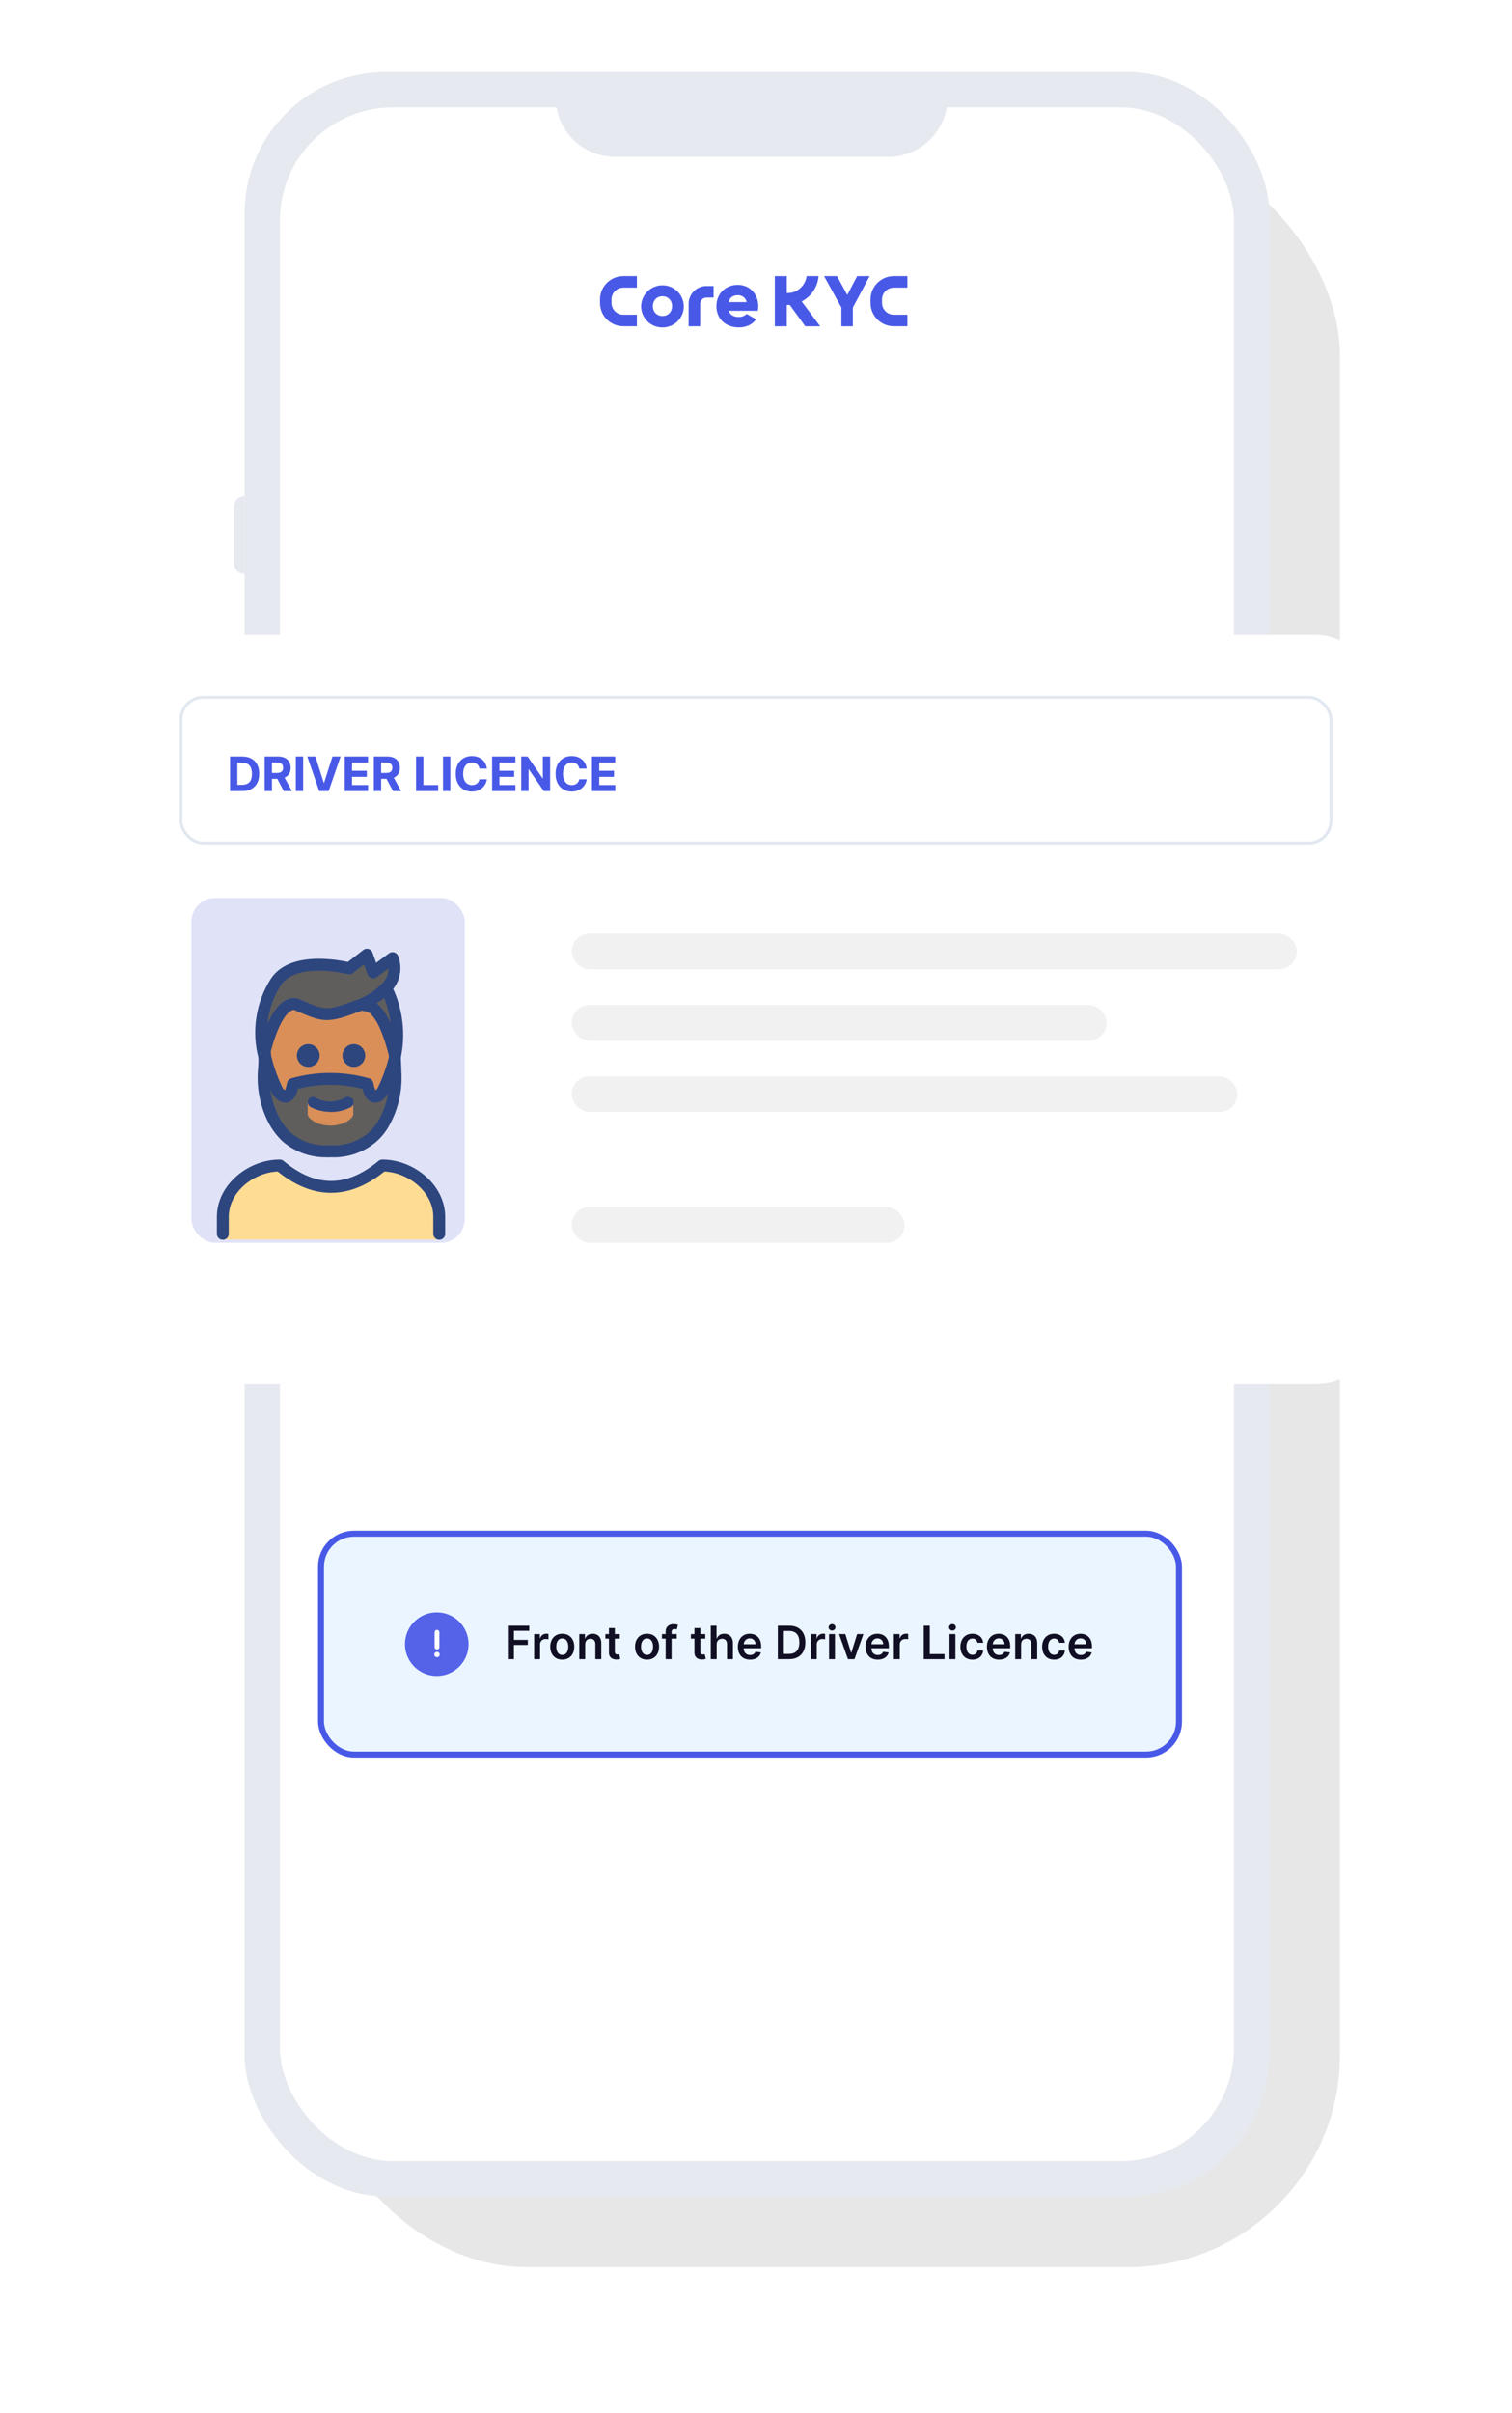 <svg width="252" height="402" viewBox="0 0 252 402" fill="none" xmlns="http://www.w3.org/2000/svg">
    <g filter="url(#filter0_b_5683_15960)">
        <path
            d="M129.523 282.166C139.743 282.166 148.027 273.881 148.027 263.662C148.027 253.443 139.743 245.158 129.523 245.158C119.304 245.158 111.02 253.443 111.02 263.662C111.02 273.881 119.304 282.166 129.523 282.166Z"
            fill="#FFBB36" fill-opacity="0.9" />
    </g>
    <path d="M129.65 256.752L129.65 265.387" stroke="white" stroke-width="2.775"
        stroke-linecap="round" stroke-linejoin="round" />
    <circle cx="129.653" cy="269.703" r="1.542" fill="white" />
    <g filter="url(#filter1_f_5683_15960)">
        <rect x="52.543" y="23.777" width="170.774" height="353.915" rx="35.333" fill="#35353D"
            fill-opacity="0.12" />
    </g>
    <rect x="40.764" y="12" width="170.774" height="353.915" rx="23.555" fill="#E6E9EF" />
    <path
        d="M39 84.432C39 83.456 39.791 82.665 40.767 82.665V95.621C39.791 95.621 39 94.83 39 93.854V84.432Z"
        fill="#E6E9EF" />
    <path
        d="M39 109.753C39 108.777 39.791 107.986 40.767 107.986V134.486C39.791 134.486 39 133.695 39 132.719V109.753Z"
        fill="#E6E9EF" />
    <path
        d="M39 143.908C39 142.932 39.791 142.141 40.767 142.141V168.641C39.791 168.641 39 167.85 39 166.874V143.908Z"
        fill="#E6E9EF" />
    <path
        d="M213.309 118.587C213.309 117.611 212.518 116.82 211.542 116.82V159.219C212.518 159.219 213.309 158.428 213.309 157.453V118.587Z"
        fill="#E6E9EF" />
    <rect x="46.658" y="17.889" width="158.997" height="342.137" rx="18.844" fill="white" />
    <path
        d="M92.588 12H157.953V16.192C157.953 21.682 153.502 26.133 148.012 26.133H102.529C97.039 26.133 92.588 21.682 92.588 16.192V12Z"
        fill="#E6E9EF" />
    <g filter="url(#filter2_d_5683_15960)">
        <rect x="21.99" y="107" width="208.009" height="124.806" rx="10.663" fill="white" />
    </g>
    <rect x="31.896" y="149.593" width="45.564" height="57.45" rx="3.962" fill="#E0E2F7" />
    <path
        d="M73.208 206.506V202.709C73.208 197.963 68.462 194.166 63.716 194.166C58.02 198.912 52.325 198.912 46.629 194.166C41.883 194.166 37.137 197.963 37.137 202.709V206.506H73.208Z"
        fill="#FFDC94" />
    <path
        d="M61.058 167.587C62.197 167.682 64.095 169.011 65.804 175.846V176.225C65.348 178.129 64.679 179.976 63.81 181.731C63.81 181.731 62.007 184.579 61.247 180.592C57.181 179.453 52.879 179.453 48.812 180.592C48.053 184.579 46.249 181.731 46.249 181.731C45.381 179.976 44.712 178.129 44.256 176.225V175.846C46.914 165.309 50.141 167.682 50.141 167.682C54.318 169.486 54.698 169.77 60.203 167.682C60.203 167.682 60.678 167.492 61.342 167.208L61.058 167.587Z"
        fill="#DA8F58" />
    <path d="M50.047 182.016H60.489V189.23H50.047V182.016Z" fill="#DA8F58" />
    <path
        d="M65.71 176.13V175.751C64.001 168.916 62.103 167.587 60.964 167.492V167.207C60.631 167.376 60.281 167.503 59.919 167.587C54.414 169.676 54.129 169.391 49.857 167.587C49.857 167.587 46.63 165.214 43.972 175.751V176.13C43.402 174.024 43.276 171.823 43.603 169.666C43.93 167.509 44.702 165.443 45.87 163.6C48.908 158.949 58.116 161.322 58.116 161.322L61.059 159.044L62.103 161.987L65.52 159.708C65.856 160.565 65.927 161.502 65.724 162.399C65.521 163.296 65.053 164.112 64.381 164.739L64.476 164.834C66.169 168.347 66.604 172.335 65.71 176.13ZM64.096 186.857C63.595 187.827 62.919 188.696 62.103 189.42C60.159 191.095 57.639 191.946 55.078 191.793H54.794C52.232 191.946 49.712 191.095 47.769 189.42C46.98 188.67 46.308 187.806 45.776 186.857C44.376 184.272 43.75 181.339 43.972 178.409C44.067 177.459 44.067 176.51 44.067 176.13C44.523 178.035 45.192 179.881 46.06 181.636C46.06 181.636 47.959 184.484 48.623 180.497C52.69 179.358 56.992 179.358 61.059 180.497C61.818 184.484 63.621 181.636 63.621 181.636C64.49 179.881 65.159 178.035 65.615 176.13C65.794 176.877 65.89 177.641 65.9 178.409C66.121 181.339 65.495 184.272 64.096 186.857ZM58.97 183.819C58.97 183.568 58.87 183.327 58.692 183.149C58.514 182.971 58.273 182.871 58.021 182.87L55.078 184.294L52.23 182.87C52.104 182.862 51.977 182.882 51.858 182.927C51.74 182.972 51.632 183.042 51.542 183.131C51.453 183.221 51.383 183.329 51.338 183.447C51.293 183.566 51.274 183.693 51.281 183.819V185.623C51.281 186.287 52.8 187.521 55.078 187.521C57.356 187.521 58.875 186.287 58.875 185.623V183.819H58.97Z"
        fill="#5F5E5D" />
    <path
        d="M73.208 205.557V202.709C73.208 197.963 68.462 194.166 63.716 194.166C58.02 198.912 52.325 198.912 46.629 194.166C41.883 194.166 37.137 197.963 37.137 202.709V205.557"
        stroke="#2D467E" stroke-width="1.981" stroke-linecap="round" stroke-linejoin="round" />
    <path
        d="M58.969 173.947C59.473 173.947 59.956 174.147 60.312 174.503C60.667 174.859 60.868 175.342 60.868 175.846C60.868 176.349 60.667 176.832 60.312 177.188C59.956 177.544 59.473 177.744 58.969 177.744C58.465 177.744 57.983 177.544 57.627 177.188C57.271 176.832 57.071 176.349 57.071 175.846C57.071 175.342 57.271 174.859 57.627 174.503C57.983 174.147 58.465 173.947 58.969 173.947ZM58.874 183.25C58.973 183.476 58.979 183.733 58.89 183.964C58.801 184.195 58.625 184.382 58.4 184.484C57.374 185.014 56.231 185.275 55.077 185.243C53.959 185.228 52.857 184.969 51.85 184.484C51.624 184.382 51.448 184.195 51.359 183.964C51.271 183.733 51.276 183.476 51.375 183.25C51.422 183.136 51.494 183.034 51.585 182.951C51.676 182.868 51.785 182.806 51.903 182.77C52.021 182.733 52.145 182.724 52.267 182.741C52.389 182.758 52.506 182.802 52.609 182.87C54.109 183.724 55.95 183.724 57.45 182.87C57.69 182.733 57.974 182.696 58.24 182.767C58.507 182.838 58.735 183.012 58.874 183.25ZM51.375 173.947C51.879 173.947 52.361 174.147 52.718 174.503C53.074 174.859 53.274 175.342 53.274 175.846C53.274 176.349 53.074 176.832 52.718 177.188C52.361 177.544 51.879 177.744 51.375 177.744C50.871 177.744 50.389 177.544 50.033 177.188C49.677 176.832 49.477 176.349 49.477 175.846C49.477 175.342 49.677 174.859 50.033 174.503C50.389 174.147 50.871 173.947 51.375 173.947Z"
        fill="#2D467E" />
    <path
        d="M44.066 176.13C44.066 176.51 44.066 177.459 43.971 178.408C43.75 181.339 44.376 184.272 45.775 186.857C46.307 187.806 46.98 188.67 47.768 189.42C49.718 191.083 52.233 191.933 54.793 191.793"
        stroke="#2D467E" stroke-width="1.981" stroke-linecap="round" stroke-linejoin="round" />
    <path
        d="M65.804 175.846V176.226C65.348 178.13 64.68 179.977 63.811 181.732C63.811 181.732 62.007 184.579 61.248 180.592C57.181 179.453 52.879 179.453 48.813 180.592C48.053 184.579 46.25 181.732 46.25 181.732C45.381 179.977 44.712 178.13 44.256 176.226C44.256 176.131 44.066 174.992 44.066 174.802"
        stroke="#2D467E" stroke-width="1.981" stroke-linecap="round" stroke-linejoin="round" />
    <path
        d="M65.806 176.13C65.806 176.51 65.9 177.459 65.9 178.409C66.122 181.339 65.496 184.272 64.097 186.857C63.596 187.827 62.92 188.696 62.103 189.42C60.16 191.095 57.64 191.946 55.079 191.793H54.794M60.87 167.492H61.059C62.198 167.587 64.097 168.916 65.806 175.751M44.068 176.13C43.498 174.024 43.372 171.823 43.699 169.666C44.026 167.509 44.798 165.443 45.966 163.6C49.004 158.949 58.212 161.322 58.212 161.322L61.154 159.044L62.198 161.987L65.426 159.613C65.762 160.47 65.833 161.407 65.63 162.304C65.427 163.201 64.959 164.017 64.287 164.645C63.33 165.628 62.205 166.432 60.964 167.018C60.61 167.231 60.226 167.391 59.825 167.492C54.32 169.581 54.035 169.296 49.763 167.492C49.763 167.492 46.631 165.119 43.973 175.656L44.068 176.13Z"
        stroke="#2D467E" stroke-width="1.981" stroke-linecap="round" stroke-linejoin="round" />
    <path d="M64.475 164.834C66.171 168.344 66.639 172.322 65.804 176.13" stroke="#2D467E"
        stroke-width="1.981" stroke-linecap="round" stroke-linejoin="round" />
    <rect x="30.162" y="116.163" width="191.666" height="24.268" rx="3.714" stroke="#E2E8F0"
        stroke-width="0.495" />
    <path
        d="M40.384 131.792H38.341V126.029H40.401C40.98 126.029 41.479 126.144 41.898 126.375C42.316 126.604 42.638 126.933 42.863 127.363C43.09 127.792 43.203 128.306 43.203 128.905C43.203 129.505 43.09 130.021 42.863 130.452C42.638 130.884 42.314 131.215 41.892 131.446C41.472 131.676 40.969 131.792 40.384 131.792ZM39.559 130.748H40.333C40.693 130.748 40.996 130.684 41.242 130.556C41.49 130.427 41.675 130.227 41.799 129.957C41.925 129.685 41.988 129.334 41.988 128.905C41.988 128.479 41.925 128.131 41.799 127.861C41.675 127.59 41.49 127.392 41.245 127.264C40.999 127.136 40.696 127.073 40.336 127.073H39.559V130.748ZM44.106 131.792V126.029H46.38C46.815 126.029 47.186 126.107 47.494 126.262C47.803 126.416 48.039 126.635 48.2 126.918C48.363 127.199 48.445 127.53 48.445 127.911C48.445 128.294 48.362 128.623 48.197 128.899C48.032 129.173 47.793 129.383 47.48 129.529C47.168 129.676 46.791 129.749 46.349 129.749H44.826V128.77H46.152C46.384 128.77 46.578 128.738 46.731 128.674C46.885 128.61 47 128.514 47.075 128.387C47.151 128.259 47.19 128.101 47.19 127.911C47.19 127.72 47.151 127.559 47.075 127.427C47 127.296 46.884 127.197 46.728 127.129C46.575 127.06 46.38 127.025 46.146 127.025H45.324V131.792H44.106ZM47.218 129.169L48.651 131.792H47.305L45.904 129.169H47.218ZM50.525 126.029V131.792H49.306V126.029H50.525ZM52.568 126.029L53.961 130.407H54.015L55.41 126.029H56.761L54.774 131.792H53.204L51.215 126.029H52.568ZM57.455 131.792V126.029H61.338V127.033H58.673V128.407H61.138V129.411H58.673V130.787H61.349V131.792H57.455ZM62.307 131.792V126.029H64.58C65.016 126.029 65.387 126.107 65.695 126.262C66.004 126.416 66.24 126.635 66.401 126.918C66.564 127.199 66.646 127.53 66.646 127.911C66.646 128.294 66.563 128.623 66.398 128.899C66.233 129.173 65.994 129.383 65.681 129.529C65.369 129.676 64.992 129.749 64.549 129.749H63.027V128.77H64.353C64.585 128.77 64.778 128.738 64.932 128.674C65.086 128.61 65.2 128.514 65.275 128.387C65.352 128.259 65.391 128.101 65.391 127.911C65.391 127.72 65.352 127.559 65.275 127.427C65.2 127.296 65.085 127.197 64.929 127.129C64.775 127.06 64.581 127.025 64.347 127.025H63.525V131.792H62.307ZM65.419 129.169L66.851 131.792H65.506L64.105 129.169H65.419ZM69.341 131.792V126.029H70.559V130.787H73.03V131.792H69.341ZM75.055 126.029V131.792H73.837V126.029H75.055ZM81.143 128.046H79.91C79.888 127.887 79.842 127.745 79.772 127.621C79.703 127.496 79.614 127.389 79.505 127.301C79.396 127.212 79.271 127.145 79.128 127.098C78.987 127.051 78.834 127.028 78.669 127.028C78.371 127.028 78.111 127.102 77.89 127.25C77.668 127.396 77.497 127.61 77.375 127.892C77.253 128.171 77.192 128.511 77.192 128.91C77.192 129.321 77.253 129.666 77.375 129.946C77.499 130.225 77.671 130.436 77.893 130.579C78.114 130.721 78.37 130.793 78.661 130.793C78.824 130.793 78.975 130.771 79.114 130.728C79.255 130.685 79.379 130.622 79.488 130.54C79.597 130.455 79.687 130.353 79.758 130.233C79.832 130.113 79.882 129.976 79.91 129.822L81.143 129.828C81.111 130.092 81.031 130.347 80.904 130.593C80.778 130.837 80.608 131.055 80.394 131.249C80.182 131.44 79.929 131.592 79.635 131.705C79.342 131.815 79.011 131.871 78.641 131.871C78.127 131.871 77.668 131.754 77.262 131.522C76.859 131.289 76.54 130.952 76.306 130.511C76.073 130.071 75.957 129.537 75.957 128.91C75.957 128.282 76.075 127.747 76.311 127.306C76.548 126.865 76.868 126.53 77.274 126.299C77.679 126.066 78.135 125.95 78.641 125.95C78.975 125.95 79.285 125.997 79.57 126.091C79.857 126.184 80.111 126.321 80.332 126.501C80.554 126.68 80.734 126.898 80.873 127.157C81.013 127.416 81.103 127.712 81.143 128.046ZM82.016 131.792V126.029H85.9V127.033H83.235V128.407H85.7V129.411H83.235V130.787H85.911V131.792H82.016ZM91.689 126.029V131.792H90.636L88.129 128.165H88.087V131.792H86.868V126.029H87.938L90.425 129.653H90.476V126.029H91.689ZM97.781 128.046H96.548C96.525 127.887 96.48 127.745 96.41 127.621C96.341 127.496 96.251 127.389 96.143 127.301C96.034 127.212 95.908 127.145 95.766 127.098C95.625 127.051 95.472 127.028 95.307 127.028C95.009 127.028 94.749 127.102 94.528 127.25C94.306 127.396 94.135 127.61 94.013 127.892C93.891 128.171 93.83 128.511 93.83 128.91C93.83 129.321 93.891 129.666 94.013 129.946C94.136 130.225 94.309 130.436 94.53 130.579C94.752 130.721 95.008 130.793 95.299 130.793C95.462 130.793 95.613 130.771 95.752 130.728C95.892 130.685 96.017 130.622 96.126 130.54C96.235 130.455 96.325 130.353 96.396 130.233C96.469 130.113 96.52 129.976 96.548 129.822L97.781 129.828C97.749 130.092 97.669 130.347 97.541 130.593C97.416 130.837 97.246 131.055 97.032 131.249C96.82 131.44 96.567 131.592 96.272 131.705C95.98 131.815 95.648 131.871 95.279 131.871C94.765 131.871 94.305 131.754 93.9 131.522C93.497 131.289 93.178 130.952 92.943 130.511C92.711 130.071 92.594 129.537 92.594 128.91C92.594 128.282 92.713 127.747 92.949 127.306C93.185 126.865 93.506 126.53 93.911 126.299C94.316 126.066 94.772 125.95 95.279 125.95C95.613 125.95 95.922 125.997 96.207 126.091C96.495 126.184 96.749 126.321 96.97 126.501C97.191 126.68 97.371 126.898 97.51 127.157C97.651 127.416 97.741 127.712 97.781 128.046ZM98.654 131.792V126.029H102.537V127.033H99.873V128.407H102.338V129.411H99.873V130.787H102.549V131.792H98.654Z"
        fill="#4959E7" />
    <rect x="95.289" y="155.536" width="120.844" height="5.943" rx="2.972" fill="#F1F1F1" />
    <rect x="95.289" y="167.423" width="89.147" height="5.943" rx="2.972" fill="#F1F1F1" />
    <rect x="95.289" y="201.099" width="55.469" height="5.943" rx="2.972" fill="#F1F1F1" />
    <rect x="95.289" y="179.309" width="110.938" height="5.943" rx="2.972" fill="#F1F1F1" />
    <rect x="53.5" y="255.5" width="143" height="36.807" rx="5.5" fill="#EAF5FF" />
    <g filter="url(#filter3_b_5683_15960)">
        <path
            d="M72.794 279.205C75.722 279.205 78.095 276.832 78.095 273.905C78.095 270.978 75.722 268.605 72.794 268.605C69.867 268.605 67.494 270.978 67.494 273.905C67.494 276.832 69.867 279.205 72.794 279.205Z"
            fill="#5463E8" />
    </g>
    <path d="M72.832 271.927L72.832 274.4" stroke="white" stroke-width="0.795"
        stroke-linecap="round" stroke-linejoin="round" />
    <circle cx="72.832" cy="275.636" r="0.442" fill="white" />
    <path
        d="M84.643 276.404V270.836H88.21V271.681H85.652V273.193H87.965V274.038H85.652V276.404H84.643ZM89.025 276.404V272.228H89.98V272.924H90.023C90.099 272.683 90.23 272.497 90.415 272.366C90.602 272.234 90.814 272.168 91.054 272.168C91.108 272.168 91.169 272.17 91.236 272.176C91.305 272.18 91.362 272.186 91.407 272.195V273.1C91.365 273.086 91.299 273.073 91.209 273.062C91.12 273.05 91.034 273.043 90.95 273.043C90.771 273.043 90.61 273.082 90.466 273.16C90.325 273.236 90.214 273.342 90.132 273.478C90.05 273.614 90.01 273.771 90.01 273.949V276.404H89.025ZM93.711 276.485C93.303 276.485 92.949 276.395 92.65 276.216C92.351 276.037 92.119 275.786 91.954 275.463C91.791 275.14 91.71 274.763 91.71 274.332C91.71 273.901 91.791 273.523 91.954 273.198C92.119 272.874 92.351 272.622 92.65 272.442C92.949 272.263 93.303 272.173 93.711 272.173C94.118 272.173 94.472 272.263 94.771 272.442C95.07 272.622 95.301 272.874 95.464 273.198C95.629 273.523 95.712 273.901 95.712 274.332C95.712 274.763 95.629 275.14 95.464 275.463C95.301 275.786 95.07 276.037 94.771 276.216C94.472 276.395 94.118 276.485 93.711 276.485ZM93.716 275.697C93.937 275.697 94.122 275.636 94.271 275.515C94.419 275.391 94.53 275.226 94.602 275.02C94.677 274.813 94.714 274.583 94.714 274.329C94.714 274.074 94.677 273.843 94.602 273.636C94.53 273.427 94.419 273.262 94.271 273.138C94.122 273.015 93.937 272.953 93.716 272.953C93.49 272.953 93.301 273.015 93.15 273.138C93.002 273.262 92.89 273.427 92.816 273.636C92.744 273.843 92.707 274.074 92.707 274.329C92.707 274.583 92.744 274.813 92.816 275.02C92.89 275.226 93.002 275.391 93.15 275.515C93.301 275.636 93.49 275.697 93.716 275.697ZM97.531 273.957V276.404H96.547V272.228H97.488V272.937H97.537C97.633 272.703 97.786 272.518 97.996 272.38C98.208 272.242 98.47 272.173 98.782 272.173C99.07 272.173 99.321 272.235 99.535 272.358C99.751 272.481 99.917 272.66 100.035 272.894C100.155 273.127 100.214 273.411 100.212 273.745V276.404H99.228V273.897C99.228 273.618 99.155 273.399 99.01 273.242C98.867 273.084 98.668 273.005 98.415 273.005C98.243 273.005 98.089 273.043 97.955 273.119C97.823 273.194 97.719 273.301 97.643 273.443C97.568 273.584 97.531 273.756 97.531 273.957ZM103.298 272.228V272.989H100.897V272.228H103.298ZM101.49 271.227H102.474V275.148C102.474 275.28 102.494 275.381 102.534 275.452C102.575 275.521 102.63 275.568 102.697 275.593C102.764 275.619 102.838 275.631 102.92 275.631C102.981 275.631 103.037 275.627 103.088 275.618C103.141 275.609 103.181 275.601 103.208 275.593L103.374 276.363C103.321 276.381 103.246 276.401 103.148 276.423C103.052 276.444 102.934 276.457 102.795 276.461C102.548 276.468 102.326 276.431 102.128 276.349C101.931 276.266 101.774 276.137 101.658 275.963C101.544 275.789 101.488 275.572 101.49 275.311V271.227ZM107.841 276.485C107.433 276.485 107.08 276.395 106.781 276.216C106.482 276.037 106.25 275.786 106.085 275.463C105.922 275.14 105.84 274.763 105.84 274.332C105.84 273.901 105.922 273.523 106.085 273.198C106.25 272.874 106.482 272.622 106.781 272.442C107.08 272.263 107.433 272.173 107.841 272.173C108.249 272.173 108.602 272.263 108.902 272.442C109.201 272.622 109.432 272.874 109.595 273.198C109.76 273.523 109.842 273.901 109.842 274.332C109.842 274.763 109.76 275.14 109.595 275.463C109.432 275.786 109.201 276.037 108.902 276.216C108.602 276.395 108.249 276.485 107.841 276.485ZM107.847 275.697C108.068 275.697 108.253 275.636 108.401 275.515C108.55 275.391 108.66 275.226 108.733 275.02C108.807 274.813 108.844 274.583 108.844 274.329C108.844 274.074 108.807 273.843 108.733 273.636C108.66 273.427 108.55 273.262 108.401 273.138C108.253 273.015 108.068 272.953 107.847 272.953C107.62 272.953 107.432 273.015 107.281 273.138C107.133 273.262 107.021 273.427 106.947 273.636C106.874 273.843 106.838 274.074 106.838 274.329C106.838 274.583 106.874 274.813 106.947 275.02C107.021 275.226 107.133 275.391 107.281 275.515C107.432 275.636 107.62 275.697 107.847 275.697ZM112.793 272.228V272.989H110.324V272.228H112.793ZM110.941 276.404V271.833C110.941 271.552 110.999 271.319 111.115 271.132C111.233 270.945 111.391 270.806 111.588 270.713C111.786 270.621 112.005 270.575 112.246 270.575C112.417 270.575 112.568 270.588 112.7 270.615C112.833 270.643 112.93 270.667 112.994 270.689L112.798 271.45C112.756 271.437 112.704 271.425 112.64 271.412C112.577 271.397 112.506 271.39 112.428 271.39C112.245 271.39 112.116 271.435 112.04 271.523C111.965 271.61 111.928 271.735 111.928 271.899V276.404H110.941ZM117.548 272.228V272.989H115.147V272.228H117.548ZM115.74 271.227H116.724V275.148C116.724 275.28 116.744 275.381 116.784 275.452C116.825 275.521 116.88 275.568 116.947 275.593C117.014 275.619 117.088 275.631 117.17 275.631C117.231 275.631 117.288 275.627 117.338 275.618C117.391 275.609 117.431 275.601 117.458 275.593L117.624 276.363C117.571 276.381 117.496 276.401 117.398 276.423C117.302 276.444 117.184 276.457 117.045 276.461C116.798 276.468 116.576 276.431 116.379 276.349C116.181 276.266 116.024 276.137 115.908 275.963C115.794 275.789 115.738 275.572 115.74 275.311V271.227ZM119.445 273.957V276.404H118.461V270.836H119.423V272.937H119.472C119.57 272.702 119.721 272.516 119.926 272.38C120.133 272.242 120.395 272.173 120.714 272.173C121.004 272.173 121.257 272.234 121.473 272.355C121.689 272.477 121.855 272.654 121.973 272.888C122.093 273.122 122.153 273.408 122.153 273.745V276.404H121.168V273.897C121.168 273.616 121.096 273.398 120.951 273.242C120.808 273.084 120.607 273.005 120.347 273.005C120.173 273.005 120.017 273.043 119.88 273.119C119.744 273.194 119.637 273.301 119.559 273.443C119.483 273.584 119.445 273.756 119.445 273.957ZM125.005 276.485C124.586 276.485 124.224 276.398 123.92 276.224C123.617 276.048 123.384 275.8 123.221 275.479C123.058 275.157 122.976 274.777 122.976 274.34C122.976 273.91 123.058 273.533 123.221 273.209C123.386 272.883 123.616 272.629 123.912 272.448C124.207 272.265 124.554 272.173 124.953 272.173C125.21 272.173 125.453 272.215 125.682 272.298C125.912 272.38 126.115 272.507 126.291 272.679C126.468 272.851 126.608 273.07 126.709 273.337C126.811 273.601 126.861 273.917 126.861 274.283V274.585H123.439V273.921H125.918C125.916 273.733 125.875 273.565 125.796 273.418C125.716 273.27 125.604 273.153 125.461 273.068C125.32 272.982 125.155 272.94 124.967 272.94C124.765 272.94 124.589 272.989 124.436 273.087C124.284 273.183 124.165 273.31 124.08 273.467C123.997 273.623 123.954 273.794 123.952 273.981V274.56C123.952 274.803 123.997 275.012 124.086 275.186C124.174 275.358 124.299 275.49 124.458 275.583C124.618 275.673 124.804 275.718 125.018 275.718C125.161 275.718 125.291 275.699 125.407 275.659C125.523 275.617 125.624 275.556 125.709 275.476C125.794 275.397 125.858 275.298 125.902 275.18L126.821 275.283C126.763 275.526 126.652 275.738 126.489 275.92C126.328 276.099 126.121 276.239 125.869 276.338C125.617 276.436 125.329 276.485 125.005 276.485ZM131.523 276.404H129.637V270.836H131.561C132.114 270.836 132.589 270.947 132.986 271.17C133.385 271.391 133.691 271.709 133.905 272.124C134.119 272.539 134.226 273.036 134.226 273.614C134.226 274.194 134.118 274.693 133.902 275.109C133.688 275.526 133.379 275.846 132.975 276.069C132.573 276.292 132.089 276.404 131.523 276.404ZM130.645 275.531H131.474C131.862 275.531 132.186 275.46 132.445 275.319C132.704 275.176 132.899 274.963 133.03 274.68C133.16 274.395 133.225 274.04 133.225 273.614C133.225 273.188 133.16 272.835 133.03 272.554C132.899 272.271 132.706 272.06 132.45 271.92C132.197 271.779 131.881 271.708 131.504 271.708H130.645V275.531ZM135.141 276.404V272.228H136.095V272.924H136.138C136.215 272.683 136.345 272.497 136.53 272.366C136.717 272.234 136.93 272.168 137.169 272.168C137.223 272.168 137.284 272.17 137.351 272.176C137.42 272.18 137.477 272.186 137.522 272.195V273.1C137.481 273.086 137.414 273.073 137.324 273.062C137.235 273.05 137.149 273.043 137.066 273.043C136.886 273.043 136.725 273.082 136.582 273.16C136.44 273.236 136.329 273.342 136.247 273.478C136.166 273.614 136.125 273.771 136.125 273.949V276.404H135.141ZM138.176 276.404V272.228H139.16V276.404H138.176ZM138.671 271.635C138.515 271.635 138.381 271.583 138.269 271.48C138.156 271.375 138.1 271.249 138.1 271.102C138.1 270.953 138.156 270.827 138.269 270.724C138.381 270.619 138.515 270.566 138.671 270.566C138.829 270.566 138.963 270.619 139.073 270.724C139.186 270.827 139.242 270.953 139.242 271.102C139.242 271.249 139.186 271.375 139.073 271.48C138.963 271.583 138.829 271.635 138.671 271.635ZM143.902 272.228L142.415 276.404H141.328L139.841 272.228H140.89L141.85 275.33H141.893L142.856 272.228H143.902ZM146.29 276.485C145.872 276.485 145.51 276.398 145.205 276.224C144.903 276.048 144.67 275.8 144.507 275.479C144.344 275.157 144.262 274.777 144.262 274.34C144.262 273.91 144.344 273.533 144.507 273.209C144.672 272.883 144.902 272.629 145.197 272.448C145.493 272.265 145.84 272.173 146.239 272.173C146.496 272.173 146.739 272.215 146.967 272.298C147.197 272.38 147.4 272.507 147.576 272.679C147.754 272.851 147.893 273.07 147.995 273.337C148.096 273.601 148.147 273.917 148.147 274.283V274.585H144.724V273.921H147.204C147.202 273.733 147.161 273.565 147.081 273.418C147.002 273.27 146.89 273.153 146.747 273.068C146.606 272.982 146.441 272.94 146.252 272.94C146.051 272.94 145.874 272.989 145.722 273.087C145.57 273.183 145.451 273.31 145.366 273.467C145.282 273.623 145.24 273.794 145.238 273.981V274.56C145.238 274.803 145.282 275.012 145.371 275.186C145.46 275.358 145.584 275.49 145.744 275.583C145.903 275.673 146.09 275.718 146.304 275.718C146.447 275.718 146.577 275.699 146.693 275.659C146.809 275.617 146.909 275.556 146.994 275.476C147.08 275.397 147.144 275.298 147.187 275.18L148.106 275.283C148.048 275.526 147.938 275.738 147.775 275.92C147.613 276.099 147.407 276.239 147.155 276.338C146.903 276.436 146.615 276.485 146.29 276.485ZM148.98 276.404V272.228H149.934V272.924H149.977C150.054 272.683 150.184 272.497 150.369 272.366C150.556 272.234 150.769 272.168 151.008 272.168C151.062 272.168 151.123 272.17 151.19 272.176C151.259 272.18 151.316 272.186 151.361 272.195V273.1C151.32 273.086 151.253 273.073 151.163 273.062C151.074 273.05 150.988 273.043 150.905 273.043C150.725 273.043 150.564 273.082 150.421 273.16C150.279 273.236 150.168 273.342 150.086 273.478C150.005 273.614 149.964 273.771 149.964 273.949V276.404H148.98ZM153.958 276.404V270.836H154.966V275.558H157.419V276.404H153.958ZM158.251 276.404V272.228H159.235V276.404H158.251ZM158.745 271.635C158.59 271.635 158.455 271.583 158.343 271.48C158.231 271.375 158.174 271.249 158.174 271.102C158.174 270.953 158.231 270.827 158.343 270.724C158.455 270.619 158.59 270.566 158.745 270.566C158.903 270.566 159.037 270.619 159.148 270.724C159.26 270.827 159.316 270.953 159.316 271.102C159.316 271.249 159.26 271.375 159.148 271.48C159.037 271.583 158.903 271.635 158.745 271.635ZM162.068 276.485C161.651 276.485 161.294 276.394 160.994 276.211C160.697 276.027 160.468 275.775 160.307 275.452C160.147 275.128 160.067 274.754 160.067 274.332C160.067 273.908 160.149 273.533 160.312 273.209C160.475 272.883 160.705 272.629 161.003 272.448C161.302 272.265 161.655 272.173 162.063 272.173C162.402 272.173 162.702 272.236 162.963 272.361C163.226 272.484 163.435 272.659 163.591 272.886C163.747 273.11 163.836 273.373 163.857 273.674H162.917C162.879 273.473 162.788 273.305 162.645 273.171C162.503 273.035 162.314 272.967 162.077 272.967C161.875 272.967 161.699 273.021 161.546 273.13C161.394 273.237 161.275 273.391 161.19 273.592C161.107 273.794 161.065 274.035 161.065 274.316C161.065 274.6 161.107 274.845 161.19 275.05C161.274 275.253 161.39 275.409 161.541 275.52C161.693 275.629 161.872 275.683 162.077 275.683C162.222 275.683 162.351 275.656 162.465 275.602C162.581 275.545 162.678 275.465 162.756 275.36C162.834 275.254 162.888 275.127 162.917 274.976H163.857C163.834 275.272 163.747 275.534 163.596 275.762C163.446 275.989 163.241 276.166 162.982 276.295C162.723 276.422 162.418 276.485 162.068 276.485ZM166.514 276.485C166.095 276.485 165.734 276.398 165.429 276.224C165.127 276.048 164.894 275.8 164.731 275.479C164.568 275.157 164.486 274.777 164.486 274.34C164.486 273.91 164.568 273.533 164.731 273.209C164.896 272.883 165.126 272.629 165.421 272.448C165.717 272.265 166.064 272.173 166.463 272.173C166.72 272.173 166.963 272.215 167.191 272.298C167.421 272.38 167.624 272.507 167.8 272.679C167.978 272.851 168.117 273.07 168.219 273.337C168.32 273.601 168.371 273.917 168.371 274.283V274.585H164.948V273.921H167.428C167.426 273.733 167.385 273.565 167.305 273.418C167.226 273.27 167.114 273.153 166.971 273.068C166.83 272.982 166.665 272.94 166.476 272.94C166.275 272.94 166.098 272.989 165.946 273.087C165.794 273.183 165.675 273.31 165.59 273.467C165.506 273.623 165.464 273.794 165.462 273.981V274.56C165.462 274.803 165.506 275.012 165.595 275.186C165.684 275.358 165.808 275.49 165.968 275.583C166.127 275.673 166.314 275.718 166.528 275.718C166.671 275.718 166.801 275.699 166.917 275.659C167.033 275.617 167.133 275.556 167.218 275.476C167.304 275.397 167.368 275.298 167.411 275.18L168.33 275.283C168.272 275.526 168.162 275.738 167.999 275.92C167.837 276.099 167.631 276.239 167.379 276.338C167.127 276.436 166.839 276.485 166.514 276.485ZM170.188 273.957V276.404H169.204V272.228H170.144V272.937H170.193C170.289 272.703 170.443 272.518 170.653 272.38C170.865 272.242 171.127 272.173 171.438 272.173C171.727 272.173 171.978 272.235 172.192 272.358C172.407 272.481 172.574 272.66 172.692 272.894C172.811 273.127 172.87 273.411 172.869 273.745V276.404H171.884V273.897C171.884 273.618 171.812 273.399 171.667 273.242C171.524 273.084 171.325 273.005 171.071 273.005C170.899 273.005 170.746 273.043 170.612 273.119C170.48 273.194 170.375 273.301 170.299 273.443C170.225 273.584 170.188 273.756 170.188 273.957ZM175.691 276.485C175.274 276.485 174.916 276.394 174.617 276.211C174.319 276.027 174.09 275.775 173.929 275.452C173.769 275.128 173.69 274.754 173.69 274.332C173.69 273.908 173.771 273.533 173.934 273.209C174.097 272.883 174.328 272.629 174.625 272.448C174.924 272.265 175.277 272.173 175.685 272.173C176.024 272.173 176.324 272.236 176.585 272.361C176.848 272.484 177.057 272.659 177.213 272.886C177.369 273.11 177.458 273.373 177.48 273.674H176.539C176.501 273.473 176.41 273.305 176.267 273.171C176.126 273.035 175.936 272.967 175.699 272.967C175.498 272.967 175.321 273.021 175.169 273.13C175.016 273.237 174.898 273.391 174.812 273.592C174.729 273.794 174.687 274.035 174.687 274.316C174.687 274.6 174.729 274.845 174.812 275.05C174.896 275.253 175.013 275.409 175.163 275.52C175.315 275.629 175.494 275.683 175.699 275.683C175.844 275.683 175.973 275.656 176.088 275.602C176.204 275.545 176.3 275.465 176.378 275.36C176.456 275.254 176.51 275.127 176.539 274.976H177.48C177.456 275.272 177.369 275.534 177.219 275.762C177.068 275.989 176.863 276.166 176.604 276.295C176.345 276.422 176.04 276.485 175.691 276.485ZM180.136 276.485C179.718 276.485 179.356 276.398 179.052 276.224C178.749 276.048 178.516 275.8 178.353 275.479C178.19 275.157 178.108 274.777 178.108 274.34C178.108 273.91 178.19 273.533 178.353 273.209C178.518 272.883 178.748 272.629 179.043 272.448C179.339 272.265 179.686 272.173 180.085 272.173C180.342 272.173 180.585 272.215 180.813 272.298C181.044 272.38 181.247 272.507 181.422 272.679C181.6 272.851 181.74 273.07 181.841 273.337C181.943 273.601 181.993 273.917 181.993 274.283V274.585H178.57V273.921H181.05C181.048 273.733 181.007 273.565 180.928 273.418C180.848 273.27 180.736 273.153 180.593 273.068C180.452 272.982 180.287 272.94 180.098 272.94C179.897 272.94 179.72 272.989 179.568 273.087C179.416 273.183 179.297 273.31 179.212 273.467C179.129 273.623 179.086 273.794 179.084 273.981V274.56C179.084 274.803 179.129 275.012 179.217 275.186C179.306 275.358 179.43 275.49 179.59 275.583C179.749 275.673 179.936 275.718 180.15 275.718C180.293 275.718 180.423 275.699 180.539 275.659C180.655 275.617 180.755 275.556 180.841 275.476C180.926 275.397 180.99 275.298 181.034 275.18L181.953 275.283C181.895 275.526 181.784 275.738 181.621 275.92C181.46 276.099 181.253 276.239 181.001 276.338C180.749 276.436 180.461 276.485 180.136 276.485Z"
        fill="#110F24" />
    <rect x="53.5" y="255.5" width="143" height="36.807" rx="5.5" stroke="#4959E7" />
    <g clip-path="url(#clip0_5683_15960)">
        <path fill-rule="evenodd" clip-rule="evenodd"
            d="M110.411 54.546C110.879 54.551 111.342 54.462 111.775 54.286C112.208 54.11 112.601 53.85 112.932 53.52C113.263 53.19 113.525 52.798 113.703 52.366C113.88 51.934 113.97 51.471 113.967 51.004C113.945 50.075 113.561 49.191 112.896 48.542C112.232 47.892 111.34 47.529 110.41 47.529C109.481 47.529 108.589 47.892 107.924 48.542C107.26 49.191 106.875 50.075 106.854 51.004C106.85 51.471 106.94 51.934 107.118 52.366C107.296 52.798 107.558 53.191 107.89 53.521C108.221 53.85 108.614 54.111 109.047 54.287C109.48 54.463 109.944 54.551 110.411 54.546ZM110.411 52.645C109.461 52.645 108.808 51.944 108.808 51.004C108.808 50.063 109.461 49.359 110.411 49.359C111.361 49.359 112.012 50.061 112.012 51.004C112.012 51.946 111.359 52.648 110.411 52.648V52.645Z"
            fill="#4959E7" />
        <path fill-rule="evenodd" clip-rule="evenodd"
            d="M126.307 51.774C126.356 51.519 126.38 51.261 126.379 51.002C126.379 49.027 124.983 47.458 122.972 47.458C120.915 47.458 119.402 48.931 119.402 51.002C119.402 53.166 120.997 54.544 123.117 54.544C124.289 54.544 125.314 54.153 126.016 53.199L124.452 52.302C124.099 52.636 123.628 52.817 123.142 52.806C122.407 52.806 121.744 52.571 121.474 51.828L121.453 51.774H126.307ZM121.439 50.284C121.635 49.543 122.202 49.182 122.958 49.182C123.294 49.164 123.626 49.264 123.896 49.466C124.165 49.667 124.356 49.957 124.434 50.284L124.448 50.335H121.426L121.439 50.284Z"
            fill="#4959E7" />
        <path fill-rule="evenodd" clip-rule="evenodd"
            d="M117.733 47.649H118.926V49.575H117.733C117.459 49.576 117.196 49.686 117.001 49.88C116.807 50.074 116.697 50.336 116.695 50.611V54.356H114.771V50.611C114.774 49.826 115.086 49.074 115.641 48.519C116.196 47.964 116.948 47.651 117.733 47.649Z"
            fill="#4959E7" />
        <path fill-rule="evenodd" clip-rule="evenodd"
            d="M103.876 46.001H106.148V47.921H103.876C103.359 47.924 102.863 48.131 102.498 48.497C102.132 48.862 101.925 49.358 101.922 49.876V50.477C101.925 50.995 102.132 51.49 102.498 51.856C102.863 52.222 103.359 52.429 103.876 52.432H106.148V54.352H103.876C102.85 54.349 101.866 53.941 101.14 53.215C100.413 52.49 100.004 51.506 100 50.48V49.877C100.003 48.85 100.412 47.866 101.138 47.139C101.865 46.413 102.849 46.004 103.876 46.001Z"
            fill="#4959E7" />
        <path fill-rule="evenodd" clip-rule="evenodd"
            d="M148.96 46.001H151.232V47.921H148.96C148.443 47.924 147.947 48.131 147.582 48.497C147.216 48.862 147.009 49.358 147.006 49.876V50.477C147.009 50.995 147.216 51.49 147.582 51.856C147.947 52.222 148.443 52.429 148.96 52.432H151.232V54.352H148.96C147.933 54.349 146.949 53.94 146.223 53.213C145.497 52.487 145.089 51.503 145.086 50.476V49.877C145.089 48.85 145.497 47.866 146.223 47.14C146.949 46.413 147.933 46.004 148.96 46.001V46.001Z"
            fill="#4959E7" />
        <path fill-rule="evenodd" clip-rule="evenodd"
            d="M131.131 50.804V54.356H129.139V46.001H131.131V48.818H131.316C131.728 48.818 132.136 48.735 132.515 48.572C132.893 48.409 133.234 48.171 133.517 47.872C134.014 47.377 134.334 46.733 134.43 46.038V46.001H136.426V46.048C136.317 47.265 135.784 48.404 134.919 49.267C134.585 49.601 134.208 49.889 133.797 50.122L133.615 50.225L136.692 54.356H134.21L131.639 50.804H131.131Z"
            fill="#4959E7" />
        <path fill-rule="evenodd" clip-rule="evenodd"
            d="M142.145 51.23V54.356H140.233V51.228L137.344 46.001H139.504L141.216 49.144L142.856 46.001H144.938L142.145 51.23Z"
            fill="#4959E7" />
    </g>
    <defs>
        <filter id="filter0_b_5683_15960" x="104.246" y="238.385" width="50.555" height="50.555"
            filterUnits="userSpaceOnUse" color-interpolation-filters="sRGB">
            <feFlood flood-opacity="0" result="BackgroundImageFix" />
            <feGaussianBlur in="BackgroundImageFix" stdDeviation="3.387" />
            <feComposite in2="SourceAlpha" operator="in" result="effect1_backgroundBlur_5683_15960" />
            <feBlend mode="normal" in="SourceGraphic" in2="effect1_backgroundBlur_5683_15960"
                result="shape" />
        </filter>
        <filter id="filter1_f_5683_15960" x="28.988" y="0.222" width="217.884" height="401.025"
            filterUnits="userSpaceOnUse" color-interpolation-filters="sRGB">
            <feFlood flood-opacity="0" result="BackgroundImageFix" />
            <feBlend mode="normal" in="SourceGraphic" in2="BackgroundImageFix" result="shape" />
            <feGaussianBlur stdDeviation="11.777" result="effect1_foregroundBlur_5683_15960" />
        </filter>
        <filter id="filter2_d_5683_15960" x="0.794" y="84.565" width="250.402" height="167.198"
            filterUnits="userSpaceOnUse" color-interpolation-filters="sRGB">
            <feFlood flood-opacity="0" result="BackgroundImageFix" />
            <feColorMatrix in="SourceAlpha" type="matrix"
                values="0 0 0 0 0 0 0 0 0 0 0 0 0 0 0 0 0 0 127 0" result="hardAlpha" />
            <feOffset dy="-1.24" />
            <feGaussianBlur stdDeviation="10.598" />
            <feComposite in2="hardAlpha" operator="out" />
            <feColorMatrix type="matrix"
                values="0 0 0 0 0.914 0 0 0 0 0.918 0 0 0 0 0.929 0 0 0 1 0" />
            <feBlend mode="normal" in2="BackgroundImageFix" result="effect1_dropShadow_5683_15960" />
            <feBlend mode="normal" in="SourceGraphic" in2="effect1_dropShadow_5683_15960"
                result="shape" />
        </filter>
        <filter id="filter3_b_5683_15960" x="65.554" y="266.664" width="14.48" height="14.481"
            filterUnits="userSpaceOnUse" color-interpolation-filters="sRGB">
            <feFlood flood-opacity="0" result="BackgroundImageFix" />
            <feGaussianBlur in="BackgroundImageFix" stdDeviation="0.97" />
            <feComposite in2="SourceAlpha" operator="in" result="effect1_backgroundBlur_5683_15960" />
            <feBlend mode="normal" in="SourceGraphic" in2="effect1_backgroundBlur_5683_15960"
                result="shape" />
        </filter>
        <clipPath id="clip0_5683_15960">
            <rect width="51.232" height="8.545" fill="white" transform="translate(100 46)" />
        </clipPath>
    </defs>
</svg>